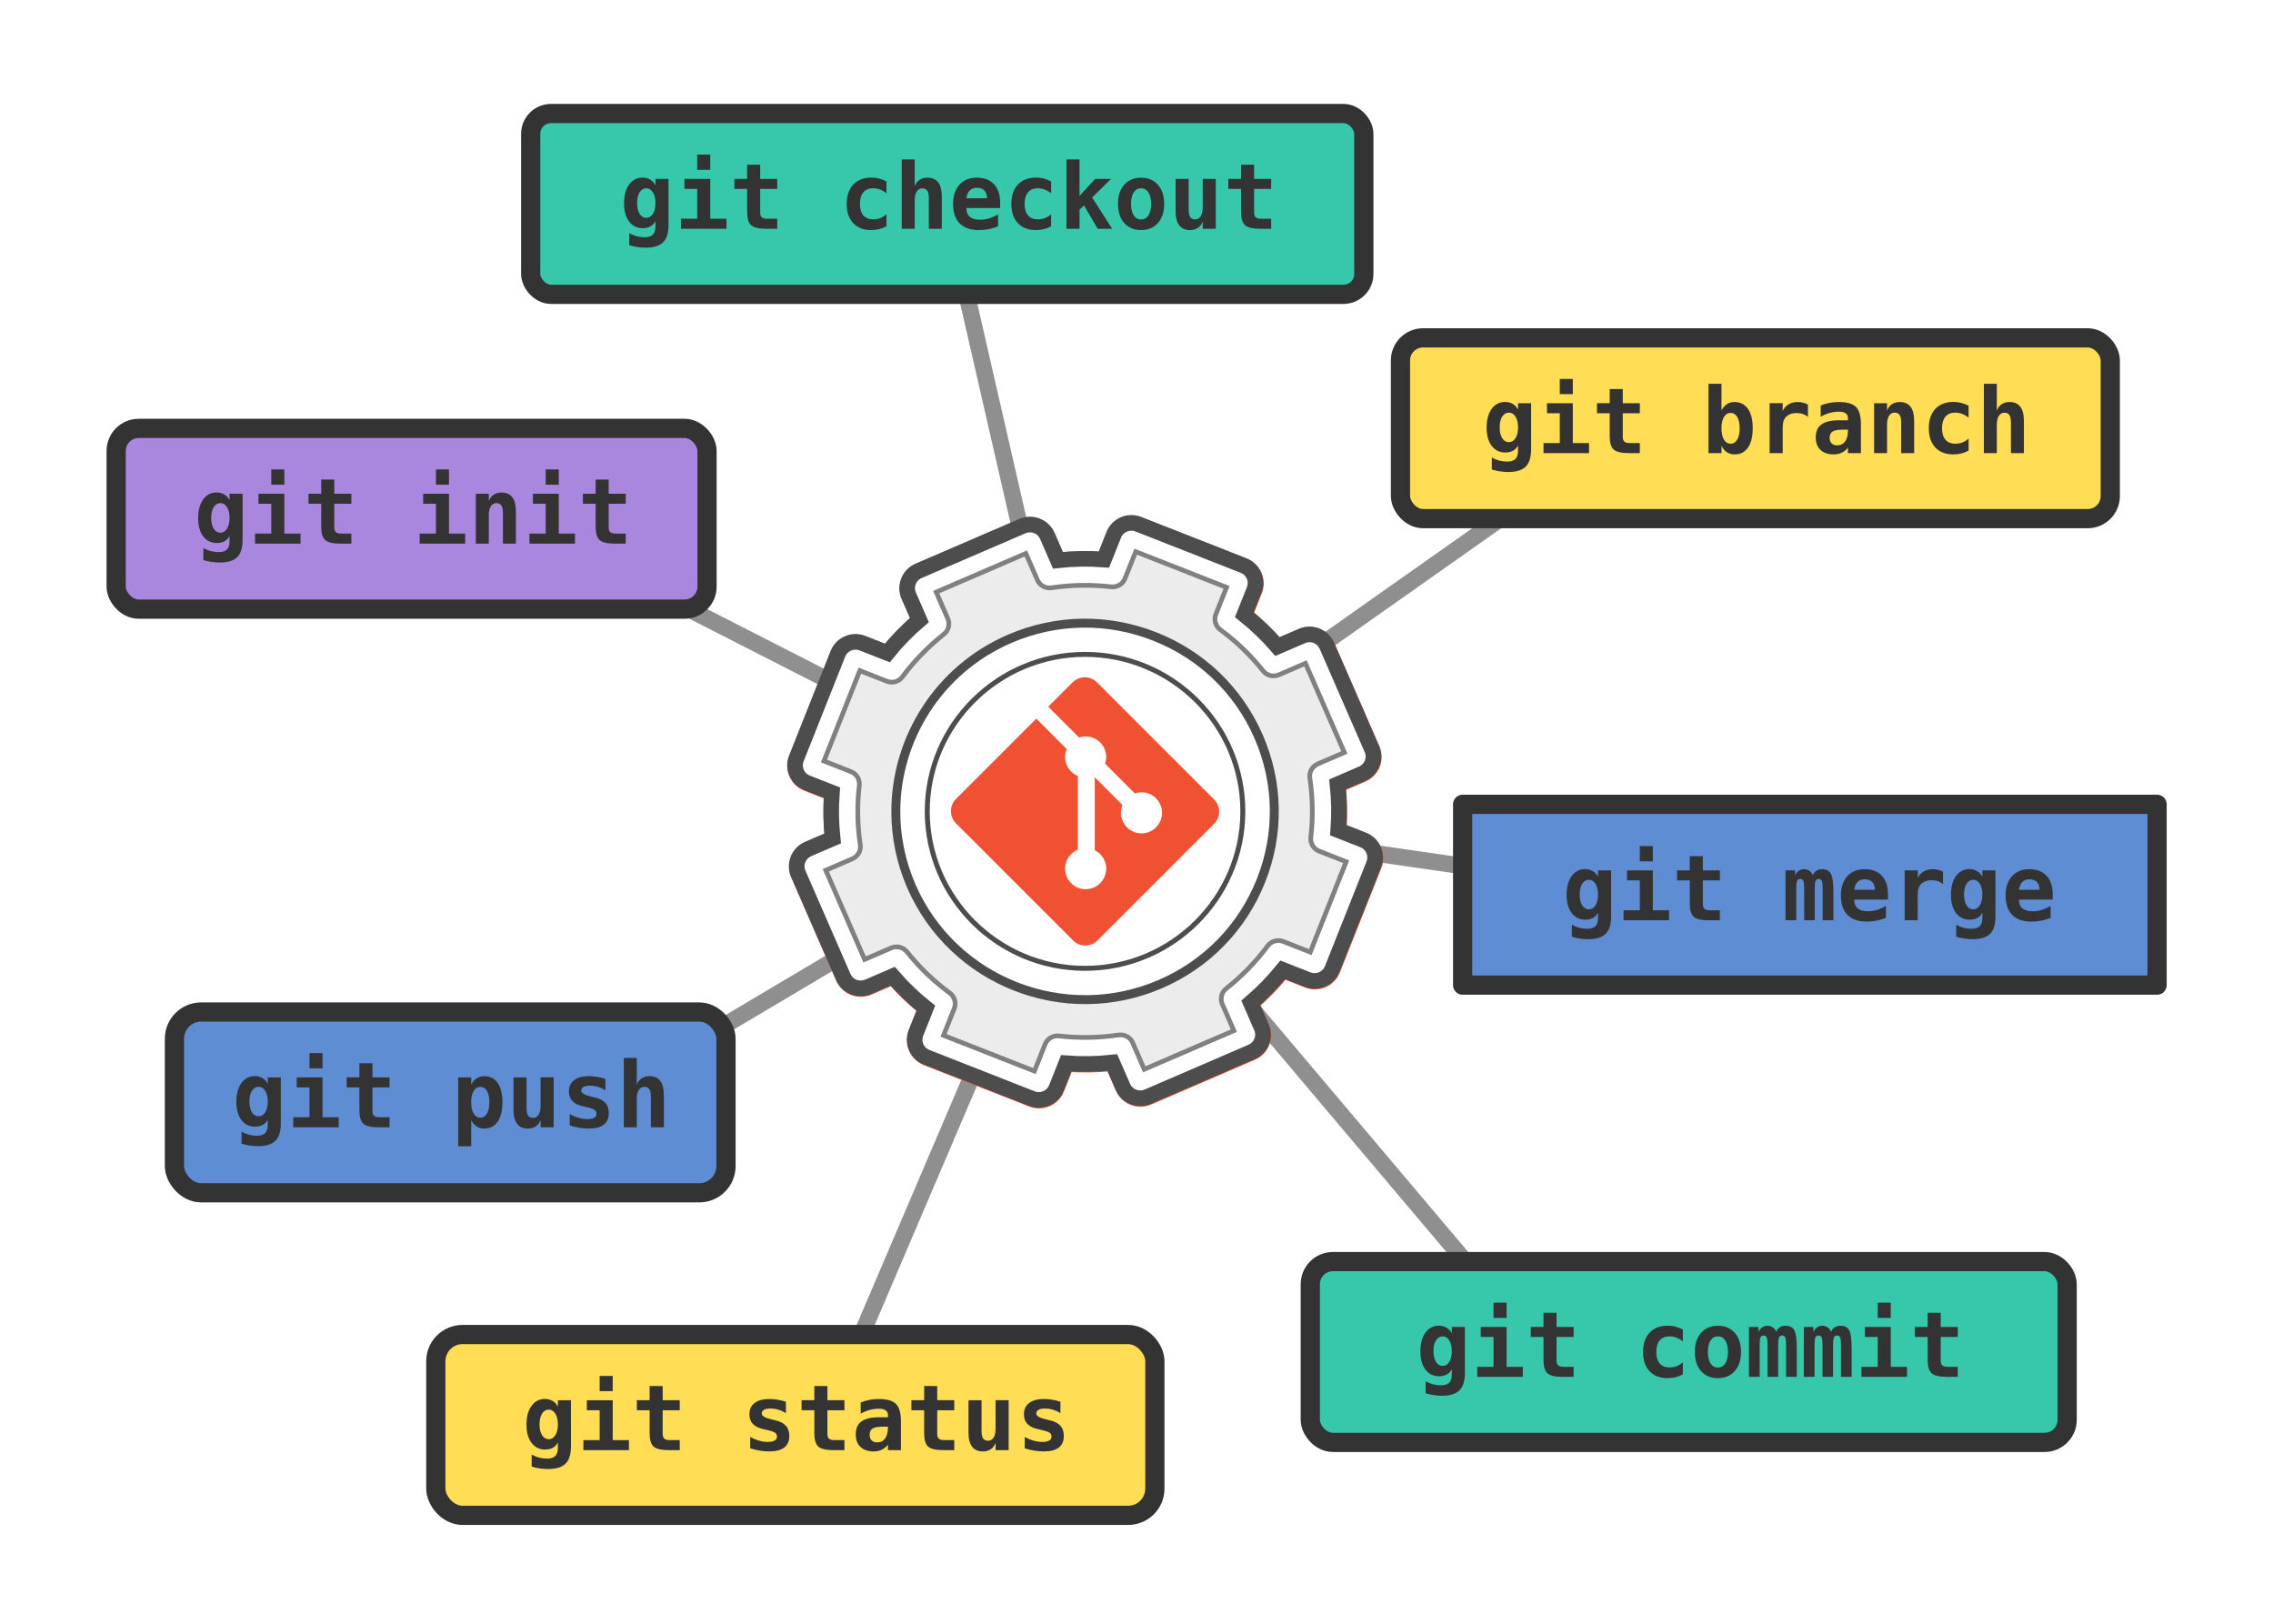 <?xml version="1.0" encoding="UTF-8" standalone="no"?>
<!-- Created with Inkscape (http://www.inkscape.org/) -->

<svg
   xmlns:dc="http://purl.org/dc/elements/1.1/"
   xmlns:cc="http://creativecommons.org/ns#"
   xmlns:rdf="http://www.w3.org/1999/02/22-rdf-syntax-ns#"
   xmlns:svg="http://www.w3.org/2000/svg"
   xmlns="http://www.w3.org/2000/svg"
   xmlns:xlink="http://www.w3.org/1999/xlink"
   xmlns:sodipodi="http://sodipodi.sourceforge.net/DTD/sodipodi-0.dtd"
   xmlns:inkscape="http://www.inkscape.org/namespaces/inkscape"
   width="197.558mm"
   height="141.109mm"
   viewBox="0 0 197.558 141.109"
   version="1.1"
   id="svg978"
   inkscape:version="0.92.5 (0.92.5+69)"
   sodipodi:docname="featured_img.svg">
  <defs
     id="defs972">
    <marker
       inkscape:stockid="TriangleOutS"
       orient="auto"
       refY="0"
       refX="0"
       id="marker4839"
       style="overflow:visible"
       inkscape:isstock="true">
      <path
         inkscape:connector-curvature="0"
         id="path4837"
         d="M 5.77,0 -2.88,5 V -5 Z"
         style="fill:#3771c8;fill-opacity:1;fill-rule:evenodd;stroke:#3771c8;stroke-width:1pt;stroke-opacity:1"
         transform="scale(0.2)" />
    </marker>
    <marker
       inkscape:stockid="TriangleOutS"
       orient="auto"
       refY="0"
       refX="0"
       id="TriangleOutS"
       style="overflow:visible"
       inkscape:isstock="true">
      <path
         inkscape:connector-curvature="0"
         id="path4377"
         d="M 5.77,0 -2.88,5 V -5 Z"
         style="fill:#ffcc00;fill-opacity:1;fill-rule:evenodd;stroke:#ffcc00;stroke-width:1pt;stroke-opacity:1"
         transform="scale(0.2)" />
    </marker>
    <linearGradient
       xlink:href="#e"
       gradientUnits="userSpaceOnUse"
       gradientTransform="matrix(0.072,0,0,0.073,-193.947,63.968)"
       y2="137.27"
       y1="192.35"
       x2="112.03"
       x1="150.96"
       id="a" />
    <linearGradient
       id="e">
      <stop
         id="stop3"
         offset="0"
         stop-color="#ffd43b" />
      <stop
         id="stop5"
         offset="1"
         stop-color="#ffe873" />
    </linearGradient>
    <linearGradient
       xlink:href="#d"
       gradientUnits="userSpaceOnUse"
       gradientTransform="matrix(0.072,0,0,0.073,-193.947,63.968)"
       y2="114.4"
       y1="20.604"
       x2="135.67"
       x1="26.649"
       id="b" />
    <linearGradient
       id="d">
      <stop
         id="stop8"
         offset="0"
         stop-color="#5a9fd4" />
      <stop
         id="stop10"
         offset="1"
         stop-color="#306998" />
    </linearGradient>
    <filter
       inkscape:collect="always"
       style="color-interpolation-filters:sRGB"
       id="filter1828"
       x="-0.73"
       width="2.46"
       y="-0.734"
       height="2.468">
      <feGaussianBlur
         inkscape:collect="always"
         stdDeviation="15.866"
         id="feGaussianBlur1830" />
    </filter>
  </defs>
  <sodipodi:namedview
     id="base"
     pagecolor="#ffffff"
     bordercolor="#666666"
     borderopacity="1.0"
     inkscape:pageopacity="0.0"
     inkscape:pageshadow="2"
     inkscape:zoom="0.9899495"
     inkscape:cx="73.296486"
     inkscape:cy="242.95533"
     inkscape:document-units="mm"
     inkscape:current-layer="layer1"
     showgrid="false"
     fit-margin-top="0"
     fit-margin-left="0"
     fit-margin-right="0"
     fit-margin-bottom="0"
     inkscape:window-width="2560"
     inkscape:window-height="1003"
     inkscape:window-x="0"
     inkscape:window-y="0"
     inkscape:window-maximized="1"
     inkscape:snap-bbox="true"
     inkscape:bbox-paths="true"
     inkscape:bbox-nodes="true"
     inkscape:snap-bbox-edge-midpoints="true"
     inkscape:snap-bbox-midpoints="true"
     inkscape:object-paths="true"
     inkscape:snap-intersection-paths="true"
     inkscape:object-nodes="true"
     inkscape:snap-smooth-nodes="true"
     inkscape:snap-global="false" />
  <g
     inkscape:label="Layer 1"
     inkscape:groupmode="layer"
     id="layer1"
     transform="translate(39.753,-62.404)">
    <rect
       id="rect37"
       height="141.109"
       width="197.558"
       y="62.404"
       x="-39.753"
       style="fill:none;fill-opacity:1;stroke-width:1"
       inkscape:export-xdpi="64.279999"
       inkscape:export-ydpi="64.279999" />
    <g
       id="g2013"
       transform="translate(-4.625,-0.04)"
       inkscape:export-xdpi="64.279999"
       inkscape:export-ydpi="64.279999">
      <g
         id="g1921">
        <path
           style="fill:none;stroke:#8f8f8f;stroke-width:1.45;stroke-linecap:butt;stroke-linejoin:miter;stroke-miterlimit:4;stroke-dasharray:none;stroke-opacity:1"
           d="M 13.063,109.414 59.18,132.96 47.191,80.624 59.18,132.96 102.013,102.767 59.18,132.96 102.546,139.231 59.18,132.96 94.711,175.011 59.18,132.96 37.995,182.547 59.18,132.96 24.532,153.516 59.18,132.96"
           id="path1288"
           inkscape:connector-curvature="0"
           sodipodi:nodetypes="cccccccccccccc" />
        <g
           id="g1191"
           transform="matrix(0.668,0,0,0.668,178.76,13.848)">
          <rect
             ry="2.646"
             rx="2.646"
             y="87.518"
             x="-251.141"
             height="23.52"
             width="108.401"
             id="rect987"
             style="opacity:1;vector-effect:none;fill:#37c8ab;fill-opacity:1;stroke:#333333;stroke-width:2.5;stroke-linecap:round;stroke-linejoin:round;stroke-miterlimit:4;stroke-dasharray:none;stroke-dashoffset:0;stroke-opacity:1" />
          <g
             id="text991"
             style="font-style:normal;font-variant:normal;font-weight:bold;font-stretch:normal;font-size:11.87px;line-height:1.25;font-family:'DejaVu Sans Mono';-inkscape-font-specification:'DejaVu Sans Mono Bold';text-align:center;letter-spacing:0px;word-spacing:0px;text-anchor:middle;fill:#333333;fill-opacity:1;stroke:none;stroke-width:0.297"
             aria-label="git checkout">
            <path
               inkscape:connector-curvature="0"
               id="path1155"
               style="font-style:normal;font-variant:normal;font-weight:bold;font-stretch:normal;font-family:'DejaVu Sans Mono';-inkscape-font-specification:'DejaVu Sans Mono Bold';fill:#333333;fill-opacity:1;stroke-width:0.297"
               d="m -234.908,99.162 q 0,-0.869 -0.33,-1.391 -0.33,-0.527 -0.869,-0.527 -0.533,0 -0.864,0.522 -0.325,0.522 -0.325,1.397 0,0.881 0.325,1.403 0.33,0.522 0.864,0.522 0.539,0 0.869,-0.522 0.33,-0.527 0.33,-1.403 z m 1.698,2.863 q 0,1.559 -0.707,2.249 -0.701,0.696 -2.284,0.696 -0.533,0 -1.055,-0.081 -0.522,-0.075 -1.061,-0.238 v -1.559 q 0.481,0.267 0.98,0.394 0.498,0.128 1.026,0.128 0.719,0 1.061,-0.342 0.342,-0.336 0.342,-1.055 v -0.701 q -0.249,0.464 -0.661,0.69 -0.412,0.226 -1.003,0.226 -1.113,0 -1.768,-0.869 -0.655,-0.869 -0.655,-2.359 0,-1.542 0.655,-2.446 0.655,-0.904 1.756,-0.904 0.556,0 0.991,0.261 0.435,0.261 0.684,0.736 v -0.829 h 1.698 z" />
            <path
               inkscape:connector-curvature="0"
               id="path1157"
               style="font-style:normal;font-variant:normal;font-weight:bold;font-stretch:normal;font-family:'DejaVu Sans Mono';-inkscape-font-specification:'DejaVu Sans Mono Bold';fill:#333333;fill-opacity:1;stroke-width:0.297"
               d="m -231.14,96.02 h 3.362 v 5.187 h 2.11 v 1.304 h -5.924 v -1.304 h 2.116 v -3.883 h -1.663 z m 1.663,-3.159 h 1.698 v 1.982 h -1.698 z" />
            <path
               inkscape:connector-curvature="0"
               id="path1159"
               style="font-style:normal;font-variant:normal;font-weight:bold;font-stretch:normal;font-family:'DejaVu Sans Mono';-inkscape-font-specification:'DejaVu Sans Mono Bold';fill:#333333;fill-opacity:1;stroke-width:0.297"
               d="m -221.281,94.177 v 1.843 h 2.22 v 1.304 h -2.22 v 3.072 q 0,0.435 0.209,0.626 0.214,0.185 0.707,0.185 h 1.304 v 1.304 h -1.426 q -1.461,0 -1.976,-0.464 -0.516,-0.469 -0.516,-1.733 v -2.991 h -1.658 v -1.304 h 1.658 v -1.843 z" />
            <path
               inkscape:connector-curvature="0"
               id="path1161"
               style="font-style:normal;font-variant:normal;font-weight:bold;font-stretch:normal;font-family:'DejaVu Sans Mono';-inkscape-font-specification:'DejaVu Sans Mono Bold';fill:#333333;fill-opacity:1;stroke-width:0.297"
               d="m -204.85,102.181 q -0.429,0.249 -0.922,0.371 -0.493,0.128 -1.061,0.128 -1.501,0 -2.347,-0.904 -0.846,-0.904 -0.846,-2.504 0,-1.606 0.852,-2.51 0.852,-0.91 2.353,-0.91 0.522,0 1.003,0.122 0.487,0.122 0.968,0.377 v 1.553 q -0.371,-0.319 -0.817,-0.487 -0.441,-0.174 -0.916,-0.174 -0.829,0 -1.275,0.527 -0.446,0.527 -0.446,1.501 0,0.974 0.446,1.495 0.446,0.522 1.275,0.522 0.493,0 0.922,-0.162 0.429,-0.168 0.811,-0.504 z" />
            <path
               inkscape:connector-curvature="0"
               id="path1163"
               style="font-style:normal;font-variant:normal;font-weight:bold;font-stretch:normal;font-family:'DejaVu Sans Mono';-inkscape-font-specification:'DejaVu Sans Mono Bold';fill:#333333;fill-opacity:1;stroke-width:0.297"
               d="m -197.651,98.298 v 4.214 h -1.687 v -3.953 q 0,-0.701 -0.203,-1.003 -0.197,-0.301 -0.649,-0.301 -0.464,0 -0.725,0.412 -0.261,0.406 -0.261,1.13 v 3.715 h -1.687 v -9.019 h 1.687 v 3.501 q 0.18,-0.539 0.614,-0.835 0.435,-0.296 1.049,-0.296 0.922,0 1.391,0.614 0.469,0.609 0.469,1.82 z" />
            <path
               inkscape:connector-curvature="0"
               id="path1165"
               style="font-style:normal;font-variant:normal;font-weight:bold;font-stretch:normal;font-family:'DejaVu Sans Mono';-inkscape-font-specification:'DejaVu Sans Mono Bold';fill:#333333;fill-opacity:1;stroke-width:0.297"
               d="m -190.33,102.193 q -0.591,0.243 -1.206,0.365 -0.614,0.122 -1.298,0.122 -1.629,0 -2.492,-0.869 -0.858,-0.875 -0.858,-2.515 0,-1.588 0.829,-2.51 0.829,-0.922 2.26,-0.922 1.443,0 2.237,0.858 0.8,0.852 0.8,2.405 v 0.69 h -4.399 q 0.006,0.765 0.452,1.142 0.446,0.377 1.333,0.377 0.585,0 1.153,-0.168 0.568,-0.168 1.188,-0.533 z m -1.437,-3.652 q -0.012,-0.672 -0.348,-1.014 -0.33,-0.348 -0.98,-0.348 -0.585,0 -0.933,0.359 -0.348,0.354 -0.412,1.009 z" />
            <path
               inkscape:connector-curvature="0"
               id="path1167"
               style="font-style:normal;font-variant:normal;font-weight:bold;font-stretch:normal;font-family:'DejaVu Sans Mono';-inkscape-font-specification:'DejaVu Sans Mono Bold';fill:#333333;fill-opacity:1;stroke-width:0.297"
               d="m -183.427,102.181 q -0.429,0.249 -0.922,0.371 -0.493,0.128 -1.061,0.128 -1.501,0 -2.347,-0.904 -0.846,-0.904 -0.846,-2.504 0,-1.606 0.852,-2.51 0.852,-0.91 2.353,-0.91 0.522,0 1.003,0.122 0.487,0.122 0.968,0.377 v 1.553 q -0.371,-0.319 -0.817,-0.487 -0.44,-0.174 -0.916,-0.174 -0.829,0 -1.275,0.527 -0.446,0.527 -0.446,1.501 0,0.974 0.446,1.495 0.446,0.522 1.275,0.522 0.493,0 0.922,-0.162 0.429,-0.168 0.811,-0.504 z" />
            <path
               inkscape:connector-curvature="0"
               id="path1169"
               style="font-style:normal;font-variant:normal;font-weight:bold;font-stretch:normal;font-family:'DejaVu Sans Mono';-inkscape-font-specification:'DejaVu Sans Mono Bold';fill:#333333;fill-opacity:1;stroke-width:0.297"
               d="m -181.428,93.493 h 1.698 v 4.735 l 2.04,-2.208 h 2.058 l -2.458,2.423 2.597,4.069 h -1.878 l -1.779,-3.037 -0.58,0.556 v 2.481 h -1.698 z" />
            <path
               inkscape:connector-curvature="0"
               id="path1171"
               style="font-style:normal;font-variant:normal;font-weight:bold;font-stretch:normal;font-family:'DejaVu Sans Mono';-inkscape-font-specification:'DejaVu Sans Mono Bold';fill:#333333;fill-opacity:1;stroke-width:0.297"
               d="m -171.725,97.243 q -0.609,0 -0.956,0.539 -0.348,0.533 -0.348,1.49 0,0.956 0.348,1.495 0.348,0.533 0.956,0.533 0.614,0 0.962,-0.533 0.348,-0.539 0.348,-1.495 0,-0.956 -0.348,-1.49 -0.348,-0.539 -0.962,-0.539 z m -3.002,2.029 q 0,-1.571 0.811,-2.486 0.817,-0.922 2.191,-0.922 1.379,0 2.191,0.922 0.817,0.916 0.817,2.486 0,1.571 -0.817,2.492 -0.811,0.916 -2.191,0.916 -1.374,0 -2.191,-0.916 -0.811,-0.922 -0.811,-2.492 z" />
            <path
               inkscape:connector-curvature="0"
               id="path1173"
               style="font-style:normal;font-variant:normal;font-weight:bold;font-stretch:normal;font-family:'DejaVu Sans Mono';-inkscape-font-specification:'DejaVu Sans Mono Bold';fill:#333333;fill-opacity:1;stroke-width:0.297"
               d="m -167.227,100.246 v -4.225 h 1.698 V 99.985 q 0,0.701 0.197,1.003 0.197,0.301 0.655,0.301 0.458,0 0.713,-0.406 0.261,-0.406 0.261,-1.136 v -3.727 h 1.698 v 6.492 h -1.698 v -0.962 q -0.18,0.539 -0.614,0.835 -0.429,0.296 -1.037,0.296 -0.927,0 -1.403,-0.614 -0.469,-0.614 -0.469,-1.82 z" />
            <path
               inkscape:connector-curvature="0"
               id="path1175"
               style="font-style:normal;font-variant:normal;font-weight:bold;font-stretch:normal;font-family:'DejaVu Sans Mono';-inkscape-font-specification:'DejaVu Sans Mono Bold';fill:#333333;fill-opacity:1;stroke-width:0.297"
               d="m -157.015,94.177 v 1.843 h 2.22 v 1.304 h -2.22 v 3.072 q 0,0.435 0.209,0.626 0.214,0.185 0.707,0.185 h 1.304 v 1.304 h -1.426 q -1.461,0 -1.976,-0.464 -0.516,-0.469 -0.516,-1.733 v -2.991 h -1.658 v -1.304 h 1.658 v -1.843 z" />
          </g>
        </g>
        <g
           id="g1435"
           transform="matrix(0.918,0,0,0.918,5.236,10.951)">
          <rect
             style="opacity:1;vector-effect:none;fill:#ffdd55;fill-opacity:1;stroke:#333333;stroke-width:1.819;stroke-linecap:round;stroke-linejoin:round;stroke-miterlimit:4;stroke-dasharray:none;stroke-dashoffset:0;stroke-opacity:1"
             id="rect993"
             width="68.08"
             height="17.117"
             x="-2.707"
             y="182.432"
             rx="2.529"
             ry="2.529" />
          <g
             transform="matrix(0.728,0,0,0.728,174.662,91.118)"
             id="text997"
             style="font-style:normal;font-variant:normal;font-weight:bold;font-stretch:normal;font-size:11.87px;line-height:1.25;font-family:'DejaVu Sans Mono';-inkscape-font-specification:'DejaVu Sans Mono Bold';text-align:center;letter-spacing:0px;word-spacing:0px;text-anchor:middle;fill:#333333;fill-opacity:1;stroke:none;stroke-width:0.297"
             aria-label="git status">
            <path
               inkscape:connector-curvature="0"
               id="path1136"
               style="font-style:normal;font-variant:normal;font-weight:bold;font-stretch:normal;font-family:'DejaVu Sans Mono';-inkscape-font-specification:'DejaVu Sans Mono Bold';fill:#333333;fill-opacity:1;stroke-width:0.297"
               d="m -227.761,137.114 q 0,-0.869 -0.33,-1.391 -0.33,-0.527 -0.869,-0.527 -0.533,0 -0.864,0.522 -0.325,0.522 -0.325,1.397 0,0.881 0.325,1.403 0.33,0.522 0.864,0.522 0.539,0 0.869,-0.522 0.33,-0.527 0.33,-1.403 z m 1.698,2.863 q 0,1.559 -0.707,2.249 -0.701,0.696 -2.284,0.696 -0.533,0 -1.055,-0.081 -0.522,-0.075 -1.061,-0.238 v -1.559 q 0.481,0.267 0.98,0.394 0.498,0.128 1.026,0.128 0.719,0 1.061,-0.342 0.342,-0.336 0.342,-1.055 v -0.701 q -0.249,0.464 -0.661,0.69 -0.412,0.226 -1.003,0.226 -1.113,0 -1.768,-0.869 -0.655,-0.869 -0.655,-2.359 0,-1.542 0.655,-2.446 0.655,-0.904 1.756,-0.904 0.556,0 0.991,0.261 0.435,0.261 0.684,0.736 v -0.829 h 1.698 z" />
            <path
               inkscape:connector-curvature="0"
               id="path1138"
               style="font-style:normal;font-variant:normal;font-weight:bold;font-stretch:normal;font-family:'DejaVu Sans Mono';-inkscape-font-specification:'DejaVu Sans Mono Bold';fill:#333333;fill-opacity:1;stroke-width:0.297"
               d="m -223.994,133.973 h 3.362 v 5.187 h 2.11 v 1.304 h -5.924 v -1.304 h 2.116 v -3.883 h -1.663 z m 1.663,-3.159 h 1.698 v 1.982 h -1.698 z" />
            <path
               inkscape:connector-curvature="0"
               id="path1140"
               style="font-style:normal;font-variant:normal;font-weight:bold;font-stretch:normal;font-family:'DejaVu Sans Mono';-inkscape-font-specification:'DejaVu Sans Mono Bold';fill:#333333;fill-opacity:1;stroke-width:0.297"
               d="m -214.135,132.129 v 1.843 h 2.22 v 1.304 h -2.22 v 3.072 q 0,0.435 0.209,0.626 0.214,0.185 0.707,0.185 h 1.304 v 1.304 h -1.426 q -1.461,0 -1.976,-0.464 -0.516,-0.469 -0.516,-1.733 v -2.991 h -1.658 v -1.304 h 1.658 v -1.843 z" />
            <path
               inkscape:connector-curvature="0"
               id="path1142"
               style="font-style:normal;font-variant:normal;font-weight:bold;font-stretch:normal;font-family:'DejaVu Sans Mono';-inkscape-font-specification:'DejaVu Sans Mono Bold';fill:#333333;fill-opacity:1;stroke-width:0.297"
               d="m -198.109,134.175 v 1.484 q -0.469,-0.301 -0.98,-0.452 -0.504,-0.156 -1.014,-0.156 -0.568,0 -0.858,0.168 -0.29,0.162 -0.29,0.487 0,0.464 1.24,0.753 l 0.064,0.017 0.487,0.116 q 0.927,0.22 1.356,0.713 0.435,0.487 0.435,1.321 0,1.003 -0.661,1.507 -0.655,0.498 -1.976,0.498 -0.585,0 -1.2,-0.104 -0.614,-0.099 -1.246,-0.301 v -1.484 q 0.562,0.319 1.142,0.487 0.585,0.168 1.13,0.168 0.597,0 0.904,-0.174 0.307,-0.174 0.307,-0.504 0,-0.325 -0.22,-0.498 -0.214,-0.174 -1.032,-0.371 l -0.469,-0.104 q -0.974,-0.22 -1.42,-0.69 -0.446,-0.469 -0.446,-1.258 0,-0.939 0.678,-1.461 0.678,-0.522 1.907,-0.522 0.551,0 1.095,0.093 0.551,0.087 1.066,0.267 z" />
            <path
               inkscape:connector-curvature="0"
               id="path1144"
               style="font-style:normal;font-variant:normal;font-weight:bold;font-stretch:normal;font-family:'DejaVu Sans Mono';-inkscape-font-specification:'DejaVu Sans Mono Bold';fill:#333333;fill-opacity:1;stroke-width:0.297"
               d="m -192.713,132.129 v 1.843 h 2.22 v 1.304 h -2.22 v 3.072 q 0,0.435 0.209,0.626 0.214,0.185 0.707,0.185 h 1.304 v 1.304 h -1.426 q -1.461,0 -1.976,-0.464 -0.516,-0.469 -0.516,-1.733 v -2.991 h -1.658 v -1.304 h 1.658 v -1.843 z" />
            <path
               inkscape:connector-curvature="0"
               id="path1146"
               style="font-style:normal;font-variant:normal;font-weight:bold;font-stretch:normal;font-family:'DejaVu Sans Mono';-inkscape-font-specification:'DejaVu Sans Mono Bold';fill:#333333;fill-opacity:1;stroke-width:0.297"
               d="m -185.514,137.415 q -0.951,0 -1.327,0.243 -0.377,0.243 -0.377,0.835 0,0.441 0.261,0.701 0.261,0.261 0.707,0.261 0.672,0 1.043,-0.504 0.371,-0.51 0.371,-1.42 v -0.116 z m 2.365,-0.655 v 3.704 h -1.687 v -0.725 q -0.307,0.429 -0.788,0.661 -0.481,0.232 -1.061,0.232 -1.107,0 -1.727,-0.585 -0.614,-0.585 -0.614,-1.634 0,-1.136 0.736,-1.675 0.736,-0.545 2.278,-0.545 h 1.177 v -0.284 q 0,-0.412 -0.301,-0.62 -0.296,-0.214 -0.875,-0.214 -0.609,0 -1.182,0.156 -0.568,0.151 -1.188,0.487 v -1.449 q 0.562,-0.232 1.142,-0.342 0.58,-0.11 1.229,-0.11 1.582,0 2.22,0.643 0.643,0.643 0.643,2.301 z" />
            <path
               inkscape:connector-curvature="0"
               id="path1148"
               style="font-style:normal;font-variant:normal;font-weight:bold;font-stretch:normal;font-family:'DejaVu Sans Mono';-inkscape-font-specification:'DejaVu Sans Mono Bold';fill:#333333;fill-opacity:1;stroke-width:0.297"
               d="m -178.431,132.129 v 1.843 h 2.22 v 1.304 h -2.22 v 3.072 q 0,0.435 0.209,0.626 0.214,0.185 0.707,0.185 h 1.304 v 1.304 h -1.426 q -1.461,0 -1.976,-0.464 -0.516,-0.469 -0.516,-1.733 v -2.991 h -1.658 v -1.304 h 1.658 v -1.843 z" />
            <path
               inkscape:connector-curvature="0"
               id="path1150"
               style="font-style:normal;font-variant:normal;font-weight:bold;font-stretch:normal;font-family:'DejaVu Sans Mono';-inkscape-font-specification:'DejaVu Sans Mono Bold';fill:#333333;fill-opacity:1;stroke-width:0.297"
               d="m -174.362,138.198 v -4.225 h 1.698 v 3.964 q 0,0.701 0.197,1.003 0.197,0.301 0.655,0.301 0.458,0 0.713,-0.406 0.261,-0.406 0.261,-1.136 v -3.727 h 1.698 v 6.492 h -1.698 V 139.502 q -0.18,0.539 -0.614,0.835 -0.429,0.296 -1.037,0.296 -0.927,0 -1.403,-0.614 -0.469,-0.614 -0.469,-1.82 z" />
            <path
               inkscape:connector-curvature="0"
               id="path1152"
               style="font-style:normal;font-variant:normal;font-weight:bold;font-stretch:normal;font-family:'DejaVu Sans Mono';-inkscape-font-specification:'DejaVu Sans Mono Bold';fill:#333333;fill-opacity:1;stroke-width:0.297"
               d="m -162.405,134.175 v 1.484 q -0.469,-0.301 -0.98,-0.452 -0.504,-0.156 -1.014,-0.156 -0.568,0 -0.858,0.168 -0.29,0.162 -0.29,0.487 0,0.464 1.24,0.753 l 0.064,0.017 0.487,0.116 q 0.927,0.22 1.356,0.713 0.435,0.487 0.435,1.321 0,1.003 -0.661,1.507 -0.655,0.498 -1.976,0.498 -0.585,0 -1.2,-0.104 -0.614,-0.099 -1.246,-0.301 v -1.484 q 0.562,0.319 1.142,0.487 0.585,0.168 1.13,0.168 0.597,0 0.904,-0.174 0.307,-0.174 0.307,-0.504 0,-0.325 -0.22,-0.498 -0.214,-0.174 -1.032,-0.371 l -0.469,-0.104 q -0.974,-0.22 -1.42,-0.69 -0.446,-0.469 -0.446,-1.258 0,-0.939 0.678,-1.461 0.678,-0.522 1.907,-0.522 0.551,0 1.095,0.093 0.551,0.087 1.066,0.267 z" />
          </g>
        </g>
        <g
           id="g1217"
           transform="matrix(0.668,0,0,0.668,248.998,-16.646)">
          <rect
             ry="2.94"
             rx="2.94"
             y="162.353"
             x="-243.118"
             height="23.52"
             width="92.354"
             id="rect999"
             style="opacity:1;vector-effect:none;fill:#ffdd55;fill-opacity:1;stroke:#333333;stroke-width:2.5;stroke-linecap:round;stroke-linejoin:round;stroke-miterlimit:4;stroke-dasharray:none;stroke-dashoffset:0;stroke-opacity:1" />
          <g
             id="text1003"
             style="font-style:normal;font-variant:normal;font-weight:bold;font-stretch:normal;font-size:11.87px;line-height:1.25;font-family:'DejaVu Sans Mono';-inkscape-font-specification:'DejaVu Sans Mono Bold';text-align:center;letter-spacing:0px;word-spacing:0px;text-anchor:middle;fill:#333333;fill-opacity:1;stroke:none;stroke-width:0.297"
             aria-label="git branch">
            <path
               inkscape:connector-curvature="0"
               id="path1117"
               style="font-style:normal;font-variant:normal;font-weight:bold;font-stretch:normal;font-family:'DejaVu Sans Mono';-inkscape-font-specification:'DejaVu Sans Mono Bold';fill:#333333;fill-opacity:1;stroke-width:0.297"
               d="m -227.822,173.997 q 0,-0.869 -0.33,-1.391 -0.33,-0.527 -0.869,-0.527 -0.533,0 -0.864,0.522 -0.325,0.522 -0.325,1.397 0,0.881 0.325,1.403 0.33,0.522 0.864,0.522 0.539,0 0.869,-0.522 0.33,-0.527 0.33,-1.403 z m 1.698,2.863 q 0,1.559 -0.707,2.249 -0.701,0.696 -2.284,0.696 -0.533,0 -1.055,-0.081 -0.522,-0.075 -1.061,-0.238 v -1.559 q 0.481,0.267 0.98,0.394 0.498,0.128 1.026,0.128 0.719,0 1.061,-0.342 0.342,-0.336 0.342,-1.055 v -0.701 q -0.249,0.464 -0.661,0.69 -0.412,0.226 -1.003,0.226 -1.113,0 -1.768,-0.869 -0.655,-0.869 -0.655,-2.359 0,-1.542 0.655,-2.446 0.655,-0.904 1.756,-0.904 0.556,0 0.991,0.261 0.435,0.261 0.684,0.736 v -0.829 h 1.698 z" />
            <path
               inkscape:connector-curvature="0"
               id="path1119"
               style="font-style:normal;font-variant:normal;font-weight:bold;font-stretch:normal;font-family:'DejaVu Sans Mono';-inkscape-font-specification:'DejaVu Sans Mono Bold';fill:#333333;fill-opacity:1;stroke-width:0.297"
               d="m -224.055,170.856 h 3.362 v 5.187 h 2.11 v 1.304 h -5.924 v -1.304 h 2.116 v -3.883 h -1.663 z m 1.663,-3.159 h 1.698 v 1.982 h -1.698 z" />
            <path
               inkscape:connector-curvature="0"
               id="path1121"
               style="font-style:normal;font-variant:normal;font-weight:bold;font-stretch:normal;font-family:'DejaVu Sans Mono';-inkscape-font-specification:'DejaVu Sans Mono Bold';fill:#333333;fill-opacity:1;stroke-width:0.297"
               d="m -214.196,169.013 v 1.843 h 2.22 v 1.304 h -2.22 v 3.072 q 0,0.435 0.209,0.626 0.214,0.185 0.707,0.185 h 1.304 v 1.304 h -1.426 q -1.461,0 -1.976,-0.464 -0.516,-0.469 -0.516,-1.733 v -2.991 h -1.658 v -1.304 h 1.658 v -1.843 z" />
            <path
               inkscape:connector-curvature="0"
               id="path1123"
               style="font-style:normal;font-variant:normal;font-weight:bold;font-stretch:normal;font-family:'DejaVu Sans Mono';-inkscape-font-specification:'DejaVu Sans Mono Bold';fill:#333333;fill-opacity:1;stroke-width:0.297"
               d="m -198.987,174.119 q 0,-0.939 -0.313,-1.472 -0.313,-0.533 -0.864,-0.533 -0.551,0 -0.869,0.533 -0.319,0.533 -0.319,1.472 0,0.939 0.319,1.472 0.319,0.533 0.869,0.533 0.551,0 0.864,-0.533 0.313,-0.533 0.313,-1.472 z m -2.365,-2.342 q 0.313,-0.539 0.725,-0.806 0.417,-0.272 0.939,-0.272 1.153,0 1.774,0.881 0.626,0.881 0.626,2.527 0,1.623 -0.614,2.515 -0.614,0.893 -1.727,0.893 -0.585,0 -1.02,-0.284 -0.435,-0.284 -0.701,-0.846 v 0.962 h -1.692 v -9.019 h 1.692 z" />
            <path
               inkscape:connector-curvature="0"
               id="path1125"
               style="font-style:normal;font-variant:normal;font-weight:bold;font-stretch:normal;font-family:'DejaVu Sans Mono';-inkscape-font-specification:'DejaVu Sans Mono Bold';fill:#333333;fill-opacity:1;stroke-width:0.297"
               d="m -190.102,172.647 q -0.278,-0.255 -0.655,-0.383 -0.371,-0.128 -0.817,-0.128 -0.539,0 -0.945,0.191 -0.4,0.185 -0.62,0.545 -0.139,0.22 -0.197,0.533 -0.052,0.313 -0.052,0.951 v 2.991 h -1.698 v -6.492 h 1.698 v 1.009 q 0.249,-0.556 0.765,-0.858 0.516,-0.307 1.206,-0.307 0.348,0 0.678,0.087 0.336,0.081 0.638,0.243 z" />
            <path
               inkscape:connector-curvature="0"
               id="path1127"
               style="font-style:normal;font-variant:normal;font-weight:bold;font-stretch:normal;font-family:'DejaVu Sans Mono';-inkscape-font-specification:'DejaVu Sans Mono Bold';fill:#333333;fill-opacity:1;stroke-width:0.297"
               d="m -185.575,174.299 q -0.951,0 -1.327,0.243 -0.377,0.243 -0.377,0.835 0,0.441 0.261,0.701 0.261,0.261 0.707,0.261 0.672,0 1.043,-0.504 0.371,-0.51 0.371,-1.42 v -0.116 z m 2.365,-0.655 v 3.704 h -1.687 v -0.725 q -0.307,0.429 -0.788,0.661 -0.481,0.232 -1.061,0.232 -1.107,0 -1.727,-0.585 -0.614,-0.585 -0.614,-1.634 0,-1.136 0.736,-1.675 0.736,-0.545 2.278,-0.545 h 1.177 v -0.284 q 0,-0.412 -0.301,-0.62 -0.296,-0.214 -0.875,-0.214 -0.609,0 -1.182,0.157 -0.568,0.151 -1.188,0.487 v -1.449 q 0.562,-0.232 1.142,-0.342 0.58,-0.11 1.229,-0.11 1.582,0 2.22,0.643 0.643,0.643 0.643,2.301 z" />
            <path
               inkscape:connector-curvature="0"
               id="path1129"
               style="font-style:normal;font-variant:normal;font-weight:bold;font-stretch:normal;font-family:'DejaVu Sans Mono';-inkscape-font-specification:'DejaVu Sans Mono Bold';fill:#333333;fill-opacity:1;stroke-width:0.297"
               d="m -176.284,173.134 v 4.214 h -1.687 v -3.953 q 0,-0.707 -0.203,-1.009 -0.197,-0.307 -0.649,-0.307 -0.458,0 -0.725,0.412 -0.261,0.412 -0.261,1.142 v 3.715 h -1.687 v -6.492 h 1.687 v 0.974 q 0.18,-0.539 0.614,-0.835 0.435,-0.296 1.049,-0.296 0.922,0 1.391,0.614 0.469,0.609 0.469,1.82 z" />
            <path
               inkscape:connector-curvature="0"
               id="path1131"
               style="font-style:normal;font-variant:normal;font-weight:bold;font-stretch:normal;font-family:'DejaVu Sans Mono';-inkscape-font-specification:'DejaVu Sans Mono Bold';fill:#333333;fill-opacity:1;stroke-width:0.297"
               d="m -169.201,177.017 q -0.429,0.249 -0.922,0.371 -0.493,0.128 -1.061,0.128 -1.501,0 -2.347,-0.904 -0.846,-0.904 -0.846,-2.504 0,-1.605 0.852,-2.51 0.852,-0.91 2.353,-0.91 0.522,0 1.003,0.122 0.487,0.122 0.968,0.377 v 1.553 q -0.371,-0.319 -0.817,-0.487 -0.441,-0.174 -0.916,-0.174 -0.829,0 -1.275,0.527 -0.446,0.527 -0.446,1.501 0,0.974 0.446,1.495 0.446,0.522 1.275,0.522 0.493,0 0.922,-0.162 0.429,-0.168 0.811,-0.504 z" />
            <path
               inkscape:connector-curvature="0"
               id="path1133"
               style="font-style:normal;font-variant:normal;font-weight:bold;font-stretch:normal;font-family:'DejaVu Sans Mono';-inkscape-font-specification:'DejaVu Sans Mono Bold';fill:#333333;fill-opacity:1;stroke-width:0.297"
               d="m -162.002,173.134 v 4.214 h -1.687 v -3.953 q 0,-0.701 -0.203,-1.003 -0.197,-0.301 -0.649,-0.301 -0.464,0 -0.725,0.412 -0.261,0.406 -0.261,1.13 v 3.715 h -1.687 v -9.019 h 1.687 v 3.501 q 0.18,-0.539 0.614,-0.835 0.435,-0.296 1.049,-0.296 0.922,0 1.391,0.614 0.469,0.609 0.469,1.82 z" />
          </g>
        </g>
        <g
           id="g1228"
           transform="matrix(0.668,0,0,0.668,132.202,-37.345)">
          <rect
             style="opacity:1;vector-effect:none;fill:#aa87de;fill-opacity:1;stroke:#333333;stroke-width:2.5;stroke-linecap:round;stroke-linejoin:round;stroke-miterlimit:4;stroke-dasharray:none;stroke-dashoffset:0;stroke-opacity:1"
             id="rect1005"
             width="76.881"
             height="23.52"
             x="-235.381"
             y="205.116"
             rx="2.94"
             ry="2.94" />
          <g
             id="text1009"
             style="font-style:normal;font-variant:normal;font-weight:bold;font-stretch:normal;font-size:11.87px;line-height:1.25;font-family:'DejaVu Sans Mono';-inkscape-font-specification:'DejaVu Sans Mono Bold';text-align:center;letter-spacing:0px;word-spacing:0px;text-anchor:middle;fill:#333333;fill-opacity:1;stroke:none;stroke-width:0.297"
             aria-label="git init">
            <path
               inkscape:connector-curvature="0"
               id="path1102"
               style="font-style:normal;font-variant:normal;font-weight:bold;font-stretch:normal;font-family:'DejaVu Sans Mono';-inkscape-font-specification:'DejaVu Sans Mono Bold';fill:#333333;fill-opacity:1;stroke-width:0.297"
               d="m -220.626,216.76 q 0,-0.869 -0.33,-1.391 -0.33,-0.527 -0.869,-0.527 -0.533,0 -0.864,0.522 -0.325,0.522 -0.325,1.397 0,0.881 0.325,1.403 0.33,0.522 0.864,0.522 0.539,0 0.869,-0.522 0.33,-0.527 0.33,-1.403 z m 1.698,2.863 q 0,1.559 -0.707,2.249 -0.701,0.696 -2.284,0.696 -0.533,0 -1.055,-0.081 -0.522,-0.075 -1.061,-0.238 v -1.559 q 0.481,0.267 0.98,0.394 0.498,0.128 1.026,0.128 0.719,0 1.061,-0.342 0.342,-0.336 0.342,-1.055 v -0.701 q -0.249,0.464 -0.661,0.69 -0.412,0.226 -1.003,0.226 -1.113,0 -1.768,-0.869 -0.655,-0.869 -0.655,-2.359 0,-1.542 0.655,-2.446 0.655,-0.904 1.756,-0.904 0.556,0 0.991,0.261 0.435,0.261 0.684,0.736 v -0.829 h 1.698 z" />
            <path
               inkscape:connector-curvature="0"
               id="path1104"
               style="font-style:normal;font-variant:normal;font-weight:bold;font-stretch:normal;font-family:'DejaVu Sans Mono';-inkscape-font-specification:'DejaVu Sans Mono Bold';fill:#333333;fill-opacity:1;stroke-width:0.297"
               d="m -216.859,213.619 h 3.362 v 5.187 h 2.11 v 1.304 h -5.924 v -1.304 h 2.116 v -3.883 h -1.663 z m 1.663,-3.159 h 1.698 v 1.982 h -1.698 z" />
            <path
               inkscape:connector-curvature="0"
               id="path1106"
               style="font-style:normal;font-variant:normal;font-weight:bold;font-stretch:normal;font-family:'DejaVu Sans Mono';-inkscape-font-specification:'DejaVu Sans Mono Bold';fill:#333333;fill-opacity:1;stroke-width:0.297"
               d="m -207,211.776 v 1.843 h 2.22 v 1.304 h -2.22 v 3.072 q 0,0.435 0.209,0.626 0.214,0.185 0.707,0.185 h 1.304 v 1.304 h -1.426 q -1.461,0 -1.976,-0.464 -0.516,-0.469 -0.516,-1.733 v -2.991 h -1.658 v -1.304 h 1.658 v -1.843 z" />
            <path
               inkscape:connector-curvature="0"
               id="path1108"
               style="font-style:normal;font-variant:normal;font-weight:bold;font-stretch:normal;font-family:'DejaVu Sans Mono';-inkscape-font-specification:'DejaVu Sans Mono Bold';fill:#333333;fill-opacity:1;stroke-width:0.297"
               d="m -195.437,213.619 h 3.362 v 5.187 h 2.11 v 1.304 h -5.924 v -1.304 h 2.116 v -3.883 h -1.663 z m 1.663,-3.159 h 1.698 v 1.982 h -1.698 z" />
            <path
               inkscape:connector-curvature="0"
               id="path1110"
               style="font-style:normal;font-variant:normal;font-weight:bold;font-stretch:normal;font-family:'DejaVu Sans Mono';-inkscape-font-specification:'DejaVu Sans Mono Bold';fill:#333333;fill-opacity:1;stroke-width:0.297"
               d="m -183.369,215.897 v 4.214 h -1.687 v -3.953 q 0,-0.707 -0.203,-1.009 -0.197,-0.307 -0.649,-0.307 -0.458,0 -0.725,0.412 -0.261,0.412 -0.261,1.142 v 3.715 h -1.687 v -6.492 h 1.687 v 0.974 q 0.18,-0.539 0.614,-0.835 0.435,-0.296 1.049,-0.296 0.922,0 1.391,0.614 0.469,0.609 0.469,1.82 z" />
            <path
               inkscape:connector-curvature="0"
               id="path1112"
               style="font-style:normal;font-variant:normal;font-weight:bold;font-stretch:normal;font-family:'DejaVu Sans Mono';-inkscape-font-specification:'DejaVu Sans Mono Bold';fill:#333333;fill-opacity:1;stroke-width:0.297"
               d="m -181.155,213.619 h 3.362 v 5.187 h 2.11 v 1.304 h -5.924 v -1.304 h 2.116 v -3.883 h -1.663 z m 1.663,-3.159 h 1.698 v 1.982 h -1.698 z" />
            <path
               inkscape:connector-curvature="0"
               id="path1114"
               style="font-style:normal;font-variant:normal;font-weight:bold;font-stretch:normal;font-family:'DejaVu Sans Mono';-inkscape-font-specification:'DejaVu Sans Mono Bold';fill:#333333;fill-opacity:1;stroke-width:0.297"
               d="m -171.296,211.776 v 1.843 h 2.22 v 1.304 h -2.22 v 3.072 q 0,0.435 0.209,0.626 0.214,0.185 0.707,0.185 h 1.304 v 1.304 h -1.426 q -1.461,0 -1.976,-0.464 -0.516,-0.469 -0.516,-1.733 v -2.991 h -1.658 v -1.304 h 1.658 v -1.843 z" />
          </g>
        </g>
        <g
           id="g1241"
           transform="matrix(0.668,0,0,0.668,243.205,3.645)">
          <rect
             ry="2.94"
             rx="2.94"
             y="252.156"
             x="-246.18"
             height="23.52"
             width="98.477"
             id="rect1011"
             style="opacity:1;vector-effect:none;fill:#37c8ab;fill-opacity:1;stroke:#333333;stroke-width:2.5;stroke-linecap:round;stroke-linejoin:round;stroke-miterlimit:4;stroke-dasharray:none;stroke-dashoffset:0;stroke-opacity:1" />
          <g
             id="text1015"
             style="font-style:normal;font-variant:normal;font-weight:bold;font-stretch:normal;font-size:11.87px;line-height:1.25;font-family:'DejaVu Sans Mono';-inkscape-font-specification:'DejaVu Sans Mono Bold';text-align:center;letter-spacing:0px;word-spacing:0px;text-anchor:middle;fill:#333333;fill-opacity:1;stroke:none;stroke-width:0.297"
             aria-label="git commit">
            <path
               inkscape:connector-curvature="0"
               id="path1083"
               style="font-style:normal;font-variant:normal;font-weight:bold;font-stretch:normal;font-family:'DejaVu Sans Mono';-inkscape-font-specification:'DejaVu Sans Mono Bold';fill:#333333;fill-opacity:1;stroke-width:0.297"
               d="m -227.767,263.8 q 0,-0.869 -0.33,-1.391 -0.33,-0.527 -0.869,-0.527 -0.533,0 -0.864,0.522 -0.325,0.522 -0.325,1.397 0,0.881 0.325,1.403 0.33,0.522 0.864,0.522 0.539,0 0.869,-0.522 0.33,-0.527 0.33,-1.403 z m 1.698,2.863 q 0,1.559 -0.707,2.249 -0.701,0.696 -2.284,0.696 -0.533,0 -1.055,-0.081 -0.522,-0.075 -1.061,-0.238 v -1.559 q 0.481,0.267 0.98,0.394 0.498,0.128 1.026,0.128 0.719,0 1.061,-0.342 0.342,-0.336 0.342,-1.055 v -0.701 q -0.249,0.464 -0.661,0.69 -0.412,0.226 -1.003,0.226 -1.113,0 -1.768,-0.869 -0.655,-0.869 -0.655,-2.359 0,-1.542 0.655,-2.446 0.655,-0.904 1.756,-0.904 0.556,0 0.991,0.261 0.435,0.261 0.684,0.736 v -0.829 h 1.698 z" />
            <path
               inkscape:connector-curvature="0"
               id="path1085"
               style="font-style:normal;font-variant:normal;font-weight:bold;font-stretch:normal;font-family:'DejaVu Sans Mono';-inkscape-font-specification:'DejaVu Sans Mono Bold';fill:#333333;fill-opacity:1;stroke-width:0.297"
               d="m -224,260.658 h 3.362 v 5.187 h 2.11 v 1.304 h -5.924 v -1.304 h 2.116 v -3.883 h -1.663 z m 1.663,-3.159 h 1.698 v 1.982 h -1.698 z" />
            <path
               inkscape:connector-curvature="0"
               id="path1087"
               style="font-style:normal;font-variant:normal;font-weight:bold;font-stretch:normal;font-family:'DejaVu Sans Mono';-inkscape-font-specification:'DejaVu Sans Mono Bold';fill:#333333;fill-opacity:1;stroke-width:0.297"
               d="m -214.141,258.815 v 1.843 h 2.22 v 1.304 h -2.22 v 3.072 q 0,0.435 0.209,0.626 0.214,0.185 0.707,0.185 h 1.304 v 1.304 h -1.426 q -1.461,0 -1.976,-0.464 -0.516,-0.469 -0.516,-1.733 v -2.991 h -1.658 v -1.304 h 1.658 v -1.843 z" />
            <path
               inkscape:connector-curvature="0"
               id="path1089"
               style="font-style:normal;font-variant:normal;font-weight:bold;font-stretch:normal;font-family:'DejaVu Sans Mono';-inkscape-font-specification:'DejaVu Sans Mono Bold';fill:#333333;fill-opacity:1;stroke-width:0.297"
               d="m -197.709,266.82 q -0.429,0.249 -0.922,0.371 -0.493,0.128 -1.061,0.128 -1.501,0 -2.347,-0.904 -0.846,-0.904 -0.846,-2.504 0,-1.605 0.852,-2.51 0.852,-0.91 2.353,-0.91 0.522,0 1.003,0.122 0.487,0.122 0.968,0.377 v 1.553 q -0.371,-0.319 -0.817,-0.487 -0.44,-0.174 -0.916,-0.174 -0.829,0 -1.275,0.527 -0.446,0.527 -0.446,1.501 0,0.974 0.446,1.495 0.446,0.522 1.275,0.522 0.493,0 0.922,-0.162 0.429,-0.168 0.811,-0.504 z" />
            <path
               inkscape:connector-curvature="0"
               id="path1091"
               style="font-style:normal;font-variant:normal;font-weight:bold;font-stretch:normal;font-family:'DejaVu Sans Mono';-inkscape-font-specification:'DejaVu Sans Mono Bold';fill:#333333;fill-opacity:1;stroke-width:0.297"
               d="m -193.147,261.881 q -0.609,0 -0.956,0.539 -0.348,0.533 -0.348,1.49 0,0.956 0.348,1.495 0.348,0.533 0.956,0.533 0.614,0 0.962,-0.533 0.348,-0.539 0.348,-1.495 0,-0.956 -0.348,-1.49 -0.348,-0.539 -0.962,-0.539 z m -3.002,2.029 q 0,-1.571 0.811,-2.486 0.817,-0.922 2.191,-0.922 1.379,0 2.191,0.922 0.817,0.916 0.817,2.486 0,1.571 -0.817,2.492 -0.811,0.916 -2.191,0.916 -1.374,0 -2.191,-0.916 -0.811,-0.922 -0.811,-2.492 z" />
            <path
               inkscape:connector-curvature="0"
               id="path1093"
               style="font-style:normal;font-variant:normal;font-weight:bold;font-stretch:normal;font-family:'DejaVu Sans Mono';-inkscape-font-specification:'DejaVu Sans Mono Bold';fill:#333333;fill-opacity:1;stroke-width:0.297"
               d="m -185.578,261.308 q 0.191,-0.412 0.487,-0.609 0.296,-0.197 0.725,-0.197 0.84,0 1.159,0.58 0.325,0.58 0.325,2.411 v 3.657 h -1.391 v -4.167 q 0,-0.725 -0.11,-0.968 -0.11,-0.243 -0.4,-0.243 -0.29,0 -0.406,0.249 -0.116,0.249 -0.116,0.962 v 4.167 h -1.374 v -4.167 q 0,-0.713 -0.116,-0.962 -0.116,-0.249 -0.406,-0.249 -0.29,0 -0.4,0.243 -0.11,0.243 -0.11,0.968 v 4.167 h -1.391 v -6.492 h 1.235 v 0.672 q 0.145,-0.383 0.464,-0.603 0.319,-0.226 0.713,-0.226 0.394,0 0.719,0.238 0.325,0.232 0.394,0.568 z" />
            <path
               inkscape:connector-curvature="0"
               id="path1095"
               style="font-style:normal;font-variant:normal;font-weight:bold;font-stretch:normal;font-family:'DejaVu Sans Mono';-inkscape-font-specification:'DejaVu Sans Mono Bold';fill:#333333;fill-opacity:1;stroke-width:0.297"
               d="m -178.437,261.308 q 0.191,-0.412 0.487,-0.609 0.296,-0.197 0.725,-0.197 0.84,0 1.159,0.58 0.325,0.58 0.325,2.411 v 3.657 h -1.391 v -4.167 q 0,-0.725 -0.11,-0.968 -0.11,-0.243 -0.4,-0.243 -0.29,0 -0.406,0.249 -0.116,0.249 -0.116,0.962 v 4.167 h -1.374 v -4.167 q 0,-0.713 -0.116,-0.962 -0.116,-0.249 -0.406,-0.249 -0.29,0 -0.4,0.243 -0.11,0.243 -0.11,0.968 v 4.167 h -1.391 v -6.492 h 1.235 v 0.672 q 0.145,-0.383 0.464,-0.603 0.319,-0.226 0.713,-0.226 0.394,0 0.719,0.238 0.325,0.232 0.394,0.568 z" />
            <path
               inkscape:connector-curvature="0"
               id="path1097"
               style="font-style:normal;font-variant:normal;font-weight:bold;font-stretch:normal;font-family:'DejaVu Sans Mono';-inkscape-font-specification:'DejaVu Sans Mono Bold';fill:#333333;fill-opacity:1;stroke-width:0.297"
               d="m -174.015,260.658 h 3.362 v 5.187 h 2.11 v 1.304 h -5.924 v -1.304 h 2.116 v -3.883 h -1.663 z m 1.663,-3.159 h 1.698 v 1.982 h -1.698 z" />
            <path
               inkscape:connector-curvature="0"
               id="path1099"
               style="font-style:normal;font-variant:normal;font-weight:bold;font-stretch:normal;font-family:'DejaVu Sans Mono';-inkscape-font-specification:'DejaVu Sans Mono Bold';fill:#333333;fill-opacity:1;stroke-width:0.297"
               d="m -164.156,258.815 v 1.843 h 2.22 v 1.304 h -2.22 v 3.072 q 0,0.435 0.209,0.626 0.214,0.185 0.707,0.185 h 1.304 v 1.304 h -1.426 q -1.461,0 -1.976,-0.464 -0.516,-0.469 -0.516,-1.733 v -2.991 h -1.658 v -1.304 h 1.658 v -1.843 z" />
          </g>
        </g>
        <g
           id="g1447"
           transform="matrix(0.918,0,0,0.918,5.236,10.951)">
          <rect
             style="opacity:1;vector-effect:none;fill:#5f8dd3;fill-opacity:1;stroke:#333333;stroke-width:1.819;stroke-linecap:round;stroke-linejoin:round;stroke-miterlimit:4;stroke-dasharray:none;stroke-dashoffset:0;stroke-opacity:1"
             id="rect1017"
             width="65.748"
             height="17.117"
             x="94.512"
             y="132.236"
             rx="0"
             ry="2.529" />
          <g
             transform="matrix(0.728,0,0,0.728,270.716,-80.844)"
             id="text1021"
             style="font-style:normal;font-variant:normal;font-weight:bold;font-stretch:normal;font-size:11.87px;line-height:1.25;font-family:'DejaVu Sans Mono';-inkscape-font-specification:'DejaVu Sans Mono Bold';text-align:center;letter-spacing:0px;word-spacing:0px;text-anchor:middle;fill:#333333;fill-opacity:1;stroke:none;stroke-width:0.297"
             aria-label="git merge">
            <path
               inkscape:connector-curvature="0"
               id="path1066"
               style="font-style:normal;font-variant:normal;font-weight:bold;font-stretch:normal;font-family:'DejaVu Sans Mono';-inkscape-font-specification:'DejaVu Sans Mono Bold';fill:#333333;fill-opacity:1;stroke-width:0.297"
               d="m -224.429,304.425 q 0,-0.869 -0.33,-1.391 -0.33,-0.527 -0.869,-0.527 -0.533,0 -0.864,0.522 -0.325,0.522 -0.325,1.397 0,0.881 0.325,1.403 0.33,0.522 0.864,0.522 0.539,0 0.869,-0.522 0.33,-0.527 0.33,-1.403 z m 1.698,2.863 q 0,1.559 -0.707,2.249 -0.701,0.696 -2.284,0.696 -0.533,0 -1.055,-0.081 -0.522,-0.075 -1.061,-0.238 v -1.559 q 0.481,0.267 0.98,0.394 0.498,0.128 1.026,0.128 0.719,0 1.061,-0.342 0.342,-0.336 0.342,-1.055 v -0.701 q -0.249,0.464 -0.661,0.69 -0.412,0.226 -1.003,0.226 -1.113,0 -1.768,-0.869 -0.655,-0.869 -0.655,-2.359 0,-1.542 0.655,-2.446 0.655,-0.904 1.756,-0.904 0.556,0 0.991,0.261 0.435,0.261 0.684,0.736 v -0.829 h 1.698 z" />
            <path
               inkscape:connector-curvature="0"
               id="path1068"
               style="font-style:normal;font-variant:normal;font-weight:bold;font-stretch:normal;font-family:'DejaVu Sans Mono';-inkscape-font-specification:'DejaVu Sans Mono Bold';fill:#333333;fill-opacity:1;stroke-width:0.297"
               d="m -220.661,301.283 h 3.362 v 5.187 h 2.11 v 1.304 h -5.924 v -1.304 h 2.116 v -3.883 h -1.663 z m 1.663,-3.159 h 1.698 v 1.982 h -1.698 z" />
            <path
               inkscape:connector-curvature="0"
               id="path1070"
               style="font-style:normal;font-variant:normal;font-weight:bold;font-stretch:normal;font-family:'DejaVu Sans Mono';-inkscape-font-specification:'DejaVu Sans Mono Bold';fill:#333333;fill-opacity:1;stroke-width:0.297"
               d="m -210.802,299.44 v 1.843 h 2.22 v 1.304 h -2.22 v 3.072 q 0,0.435 0.209,0.626 0.214,0.185 0.707,0.185 h 1.304 v 1.304 h -1.426 q -1.461,0 -1.976,-0.464 -0.516,-0.469 -0.516,-1.733 v -2.991 h -1.658 v -1.304 h 1.658 v -1.843 z" />
            <path
               inkscape:connector-curvature="0"
               id="path1072"
               style="font-style:normal;font-variant:normal;font-weight:bold;font-stretch:normal;font-family:'DejaVu Sans Mono';-inkscape-font-specification:'DejaVu Sans Mono Bold';fill:#333333;fill-opacity:1;stroke-width:0.297"
               d="m -196.521,301.932 q 0.191,-0.412 0.487,-0.609 0.296,-0.197 0.725,-0.197 0.84,0 1.159,0.58 0.325,0.58 0.325,2.411 v 3.657 h -1.391 v -4.167 q 0,-0.725 -0.11,-0.968 -0.11,-0.243 -0.4,-0.243 -0.29,0 -0.406,0.249 -0.116,0.249 -0.116,0.962 v 4.167 h -1.374 v -4.167 q 0,-0.713 -0.116,-0.962 -0.116,-0.249 -0.406,-0.249 -0.29,0 -0.4,0.243 -0.11,0.243 -0.11,0.968 v 4.167 h -1.391 v -6.492 h 1.235 v 0.672 q 0.145,-0.383 0.464,-0.603 0.319,-0.226 0.713,-0.226 0.394,0 0.719,0.238 0.325,0.232 0.394,0.568 z" />
            <path
               inkscape:connector-curvature="0"
               id="path1074"
               style="font-style:normal;font-variant:normal;font-weight:bold;font-stretch:normal;font-family:'DejaVu Sans Mono';-inkscape-font-specification:'DejaVu Sans Mono Bold';fill:#333333;fill-opacity:1;stroke-width:0.297"
               d="m -186.992,307.456 q -0.591,0.243 -1.206,0.365 -0.614,0.122 -1.298,0.122 -1.629,0 -2.492,-0.869 -0.858,-0.875 -0.858,-2.515 0,-1.588 0.829,-2.51 0.829,-0.922 2.26,-0.922 1.443,0 2.237,0.858 0.8,0.852 0.8,2.405 v 0.69 h -4.399 q 0.006,0.765 0.452,1.142 0.446,0.377 1.333,0.377 0.585,0 1.153,-0.168 0.568,-0.168 1.188,-0.533 z m -1.437,-3.651 q -0.012,-0.672 -0.348,-1.014 -0.33,-0.348 -0.98,-0.348 -0.585,0 -0.933,0.359 -0.348,0.354 -0.412,1.009 z" />
            <path
               inkscape:connector-curvature="0"
               id="path1076"
               style="font-style:normal;font-variant:normal;font-weight:bold;font-stretch:normal;font-family:'DejaVu Sans Mono';-inkscape-font-specification:'DejaVu Sans Mono Bold';fill:#333333;fill-opacity:1;stroke-width:0.297"
               d="m -179.567,303.074 q -0.278,-0.255 -0.655,-0.383 -0.371,-0.128 -0.817,-0.128 -0.539,0 -0.945,0.191 -0.4,0.185 -0.62,0.545 -0.139,0.22 -0.197,0.533 -0.052,0.313 -0.052,0.951 v 2.991 h -1.698 v -6.492 h 1.698 v 1.009 q 0.249,-0.556 0.765,-0.858 0.516,-0.307 1.206,-0.307 0.348,0 0.678,0.087 0.336,0.081 0.638,0.243 z" />
            <path
               inkscape:connector-curvature="0"
               id="path1078"
               style="font-style:normal;font-variant:normal;font-weight:bold;font-stretch:normal;font-family:'DejaVu Sans Mono';-inkscape-font-specification:'DejaVu Sans Mono Bold';fill:#333333;fill-opacity:1;stroke-width:0.297"
               d="m -174.444,304.425 q 0,-0.869 -0.33,-1.391 -0.33,-0.527 -0.869,-0.527 -0.533,0 -0.864,0.522 -0.325,0.522 -0.325,1.397 0,0.881 0.325,1.403 0.33,0.522 0.864,0.522 0.539,0 0.869,-0.522 0.33,-0.527 0.33,-1.403 z m 1.698,2.863 q 0,1.559 -0.707,2.249 -0.701,0.696 -2.284,0.696 -0.533,0 -1.055,-0.081 -0.522,-0.075 -1.061,-0.238 v -1.559 q 0.481,0.267 0.98,0.394 0.498,0.128 1.026,0.128 0.719,0 1.061,-0.342 0.342,-0.336 0.342,-1.055 v -0.701 q -0.249,0.464 -0.661,0.69 -0.412,0.226 -1.003,0.226 -1.113,0 -1.768,-0.869 -0.655,-0.869 -0.655,-2.359 0,-1.542 0.655,-2.446 0.655,-0.904 1.756,-0.904 0.556,0 0.991,0.261 0.435,0.261 0.684,0.736 v -0.829 h 1.698 z" />
            <path
               inkscape:connector-curvature="0"
               id="path1080"
               style="font-style:normal;font-variant:normal;font-weight:bold;font-stretch:normal;font-family:'DejaVu Sans Mono';-inkscape-font-specification:'DejaVu Sans Mono Bold';fill:#333333;fill-opacity:1;stroke-width:0.297"
               d="m -165.57,307.456 q -0.591,0.243 -1.206,0.365 -0.614,0.122 -1.298,0.122 -1.629,0 -2.492,-0.869 -0.858,-0.875 -0.858,-2.515 0,-1.588 0.829,-2.51 0.829,-0.922 2.26,-0.922 1.443,0 2.237,0.858 0.8,0.852 0.8,2.405 v 0.69 h -4.399 q 0.006,0.765 0.452,1.142 0.446,0.377 1.333,0.377 0.585,0 1.153,-0.168 0.568,-0.168 1.188,-0.533 z m -1.437,-3.651 q -0.012,-0.672 -0.348,-1.014 -0.33,-0.348 -0.98,-0.348 -0.585,0 -0.933,0.359 -0.348,0.354 -0.412,1.009 z" />
          </g>
        </g>
        <g
           id="g1264"
           transform="matrix(0.668,0,0,0.668,135.559,-71.964)">
          <rect
             ry="3.475"
             rx="3.475"
             y="332.871"
             x="-232.823"
             height="23.52"
             width="71.764"
             id="rect1045"
             style="opacity:1;vector-effect:none;fill:#5f8dd3;fill-opacity:1;stroke:#333333;stroke-width:2.5;stroke-linecap:round;stroke-linejoin:round;stroke-miterlimit:4;stroke-dasharray:none;stroke-dashoffset:0;stroke-opacity:1" />
          <g
             id="text1049"
             style="font-style:normal;font-variant:normal;font-weight:bold;font-stretch:normal;font-size:11.87px;line-height:1.25;font-family:'DejaVu Sans Mono';-inkscape-font-specification:'DejaVu Sans Mono Bold';text-align:center;letter-spacing:0px;word-spacing:0px;text-anchor:middle;fill:#333333;fill-opacity:1;stroke:none;stroke-width:0.297"
             aria-label="git push">
            <path
               inkscape:connector-curvature="0"
               id="path1051"
               style="font-style:normal;font-variant:normal;font-weight:bold;font-stretch:normal;font-family:'DejaVu Sans Mono';-inkscape-font-specification:'DejaVu Sans Mono Bold';fill:#333333;fill-opacity:1;stroke-width:0.297"
               d="m -220.681,344.515 q 0,-0.869 -0.33,-1.391 -0.33,-0.527 -0.869,-0.527 -0.533,0 -0.864,0.522 -0.325,0.522 -0.325,1.397 0,0.881 0.325,1.403 0.33,0.522 0.864,0.522 0.539,0 0.869,-0.522 0.33,-0.527 0.33,-1.403 z m 1.698,2.863 q 0,1.559 -0.707,2.249 -0.701,0.696 -2.284,0.696 -0.533,0 -1.055,-0.081 -0.522,-0.075 -1.061,-0.238 v -1.559 q 0.481,0.267 0.98,0.394 0.498,0.128 1.026,0.128 0.719,0 1.061,-0.342 0.342,-0.336 0.342,-1.055 v -0.701 q -0.249,0.464 -0.661,0.69 -0.412,0.226 -1.003,0.226 -1.113,0 -1.768,-0.869 -0.655,-0.869 -0.655,-2.359 0,-1.542 0.655,-2.446 0.655,-0.904 1.756,-0.904 0.556,0 0.991,0.261 0.435,0.261 0.684,0.736 v -0.829 h 1.698 z" />
            <path
               inkscape:connector-curvature="0"
               id="path1053"
               style="font-style:normal;font-variant:normal;font-weight:bold;font-stretch:normal;font-family:'DejaVu Sans Mono';-inkscape-font-specification:'DejaVu Sans Mono Bold';fill:#333333;fill-opacity:1;stroke-width:0.297"
               d="m -216.914,341.374 h 3.362 v 5.187 h 2.11 v 1.304 h -5.924 v -1.304 h 2.116 v -3.883 h -1.663 z m 1.663,-3.159 h 1.698 v 1.982 h -1.698 z" />
            <path
               inkscape:connector-curvature="0"
               id="path1055"
               style="font-style:normal;font-variant:normal;font-weight:bold;font-stretch:normal;font-family:'DejaVu Sans Mono';-inkscape-font-specification:'DejaVu Sans Mono Bold';fill:#333333;fill-opacity:1;stroke-width:0.297"
               d="m -207.055,339.531 v 1.843 h 2.22 v 1.304 h -2.22 v 3.072 q 0,0.435 0.209,0.626 0.214,0.185 0.707,0.185 h 1.304 v 1.304 h -1.426 q -1.461,0 -1.976,-0.464 -0.516,-0.469 -0.516,-1.733 v -2.991 h -1.658 v -1.304 h 1.658 v -1.843 z" />
            <path
               inkscape:connector-curvature="0"
               id="path1057"
               style="font-style:normal;font-variant:normal;font-weight:bold;font-stretch:normal;font-family:'DejaVu Sans Mono';-inkscape-font-specification:'DejaVu Sans Mono Bold';fill:#333333;fill-opacity:1;stroke-width:0.297"
               d="m -194.211,346.95 v 3.385 h -1.692 v -8.961 h 1.692 v 0.974 q 0.267,-0.562 0.701,-0.846 0.435,-0.284 1.02,-0.284 1.113,0 1.727,0.893 0.614,0.893 0.614,2.515 0,1.646 -0.626,2.527 -0.62,0.881 -1.774,0.881 -0.522,0 -0.939,-0.267 -0.412,-0.272 -0.725,-0.817 z m 2.365,-2.336 q 0,-0.939 -0.313,-1.472 -0.313,-0.533 -0.864,-0.533 -0.551,0 -0.869,0.533 -0.319,0.533 -0.319,1.472 0,0.939 0.319,1.472 0.319,0.533 0.869,0.533 0.551,0 0.864,-0.533 0.313,-0.533 0.313,-1.472 z" />
            <path
               inkscape:connector-curvature="0"
               id="path1059"
               style="font-style:normal;font-variant:normal;font-weight:bold;font-stretch:normal;font-family:'DejaVu Sans Mono';-inkscape-font-specification:'DejaVu Sans Mono Bold';fill:#333333;fill-opacity:1;stroke-width:0.297"
               d="m -188.705,345.599 v -4.225 h 1.698 v 3.964 q 0,0.701 0.197,1.003 0.197,0.301 0.655,0.301 0.458,0 0.713,-0.406 0.261,-0.406 0.261,-1.136 v -3.727 h 1.698 v 6.492 h -1.698 v -0.962 q -0.18,0.539 -0.614,0.835 -0.429,0.296 -1.037,0.296 -0.927,0 -1.403,-0.614 -0.469,-0.614 -0.469,-1.82 z" />
            <path
               inkscape:connector-curvature="0"
               id="path1061"
               style="font-style:normal;font-variant:normal;font-weight:bold;font-stretch:normal;font-family:'DejaVu Sans Mono';-inkscape-font-specification:'DejaVu Sans Mono Bold';fill:#333333;fill-opacity:1;stroke-width:0.297"
               d="m -176.747,341.577 v 1.484 q -0.469,-0.301 -0.98,-0.452 -0.504,-0.156 -1.014,-0.156 -0.568,0 -0.858,0.168 -0.29,0.162 -0.29,0.487 0,0.464 1.24,0.753 l 0.064,0.017 0.487,0.116 q 0.927,0.22 1.356,0.713 0.435,0.487 0.435,1.321 0,1.003 -0.661,1.507 -0.655,0.498 -1.976,0.498 -0.585,0 -1.2,-0.104 -0.614,-0.099 -1.246,-0.301 v -1.484 q 0.562,0.319 1.142,0.487 0.585,0.168 1.13,0.168 0.597,0 0.904,-0.174 0.307,-0.174 0.307,-0.504 0,-0.325 -0.22,-0.498 -0.214,-0.174 -1.032,-0.371 l -0.469,-0.104 q -0.974,-0.22 -1.42,-0.69 -0.446,-0.469 -0.446,-1.258 0,-0.939 0.678,-1.461 0.678,-0.522 1.907,-0.522 0.551,0 1.095,0.093 0.551,0.087 1.066,0.267 z" />
            <path
               inkscape:connector-curvature="0"
               id="path1063"
               style="font-style:normal;font-variant:normal;font-weight:bold;font-stretch:normal;font-family:'DejaVu Sans Mono';-inkscape-font-specification:'DejaVu Sans Mono Bold';fill:#333333;fill-opacity:1;stroke-width:0.297"
               d="m -169.143,343.652 v 4.214 h -1.687 v -3.953 q 0,-0.701 -0.203,-1.003 -0.197,-0.301 -0.649,-0.301 -0.464,0 -0.725,0.412 -0.261,0.406 -0.261,1.13 v 3.715 h -1.687 v -9.019 h 1.687 v 3.501 q 0.18,-0.539 0.614,-0.835 0.435,-0.296 1.049,-0.296 0.922,0 1.391,0.614 0.469,0.609 0.469,1.82 z" />
          </g>
        </g>
      </g>
      <path
         transform="matrix(0.967,0,0,0.967,2.125,4.439)"
         id="path1522"
         d="m 56.448,157.829 0.883,-2.224 c 1.379,0.103 2.765,0.081 4.141,-0.067 l 0.956,2.193 c 0.373,0.856 1.377,1.25 2.239,0.879 l 9.333,-4.025 c 0.86,-0.372 1.258,-1.37 0.885,-2.226 l -0.956,-2.193 c 1.047,-0.897 2.011,-1.888 2.879,-2.96 l 2.236,0.879 c 0.871,0.342 1.861,-0.085 2.208,-0.953 l 3.738,-9.411 c 0.344,-0.869 -0.085,-1.854 -0.957,-2.196 l -2.236,-0.879 c 0.103,-1.372 0.081,-2.75 -0.067,-4.118 l 2.206,-0.951 c 0.86,-0.372 1.256,-1.371 0.882,-2.227 l -4.047,-9.282 c -0.181,-0.414 -0.512,-0.734 -0.933,-0.901 -0.424,-0.167 -0.887,-0.16 -1.304,0.019 l -2.205,0.951 c -0.902,-1.042 -1.898,-2.001 -2.976,-2.863 l 0.884,-2.224 c 0.167,-0.422 0.159,-0.882 -0.023,-1.297 -0.181,-0.414 -0.514,-0.733 -0.936,-0.899 l -9.461,-3.718 c -0.873,-0.342 -1.864,0.085 -2.208,0.951 l -0.883,2.224 c -1.378,-0.103 -2.765,-0.081 -4.14,0.067 l -0.956,-2.193 c -0.373,-0.856 -1.377,-1.25 -2.239,-0.879 l -9.332,4.025 c -0.861,0.371 -1.258,1.37 -0.886,2.225 l 0.956,2.194 c -1.048,0.897 -2.012,1.888 -2.879,2.96 l -2.234,-0.878 c -0.424,-0.167 -0.887,-0.16 -1.306,0.022 -0.415,0.18 -0.736,0.51 -0.904,0.931 l -3.737,9.409 c -0.081,0.202 -0.121,0.414 -0.121,0.625 0,0.228 0.047,0.457 0.141,0.672 0.181,0.415 0.513,0.735 0.935,0.9 l 2.236,0.879 c -0.104,1.372 -0.081,2.751 0.068,4.118 l -2.205,0.951 c -0.86,0.371 -1.256,1.369 -0.883,2.227 l 4.047,9.282 c 0.373,0.857 1.377,1.252 2.238,0.881 h 2.76e-4 l 2.205,-0.951 c 0.902,1.042 1.898,2.001 2.976,2.863 l -0.883,2.224 c -0.167,0.421 -0.159,0.882 0.023,1.298 0.181,0.413 0.514,0.732 0.936,0.898 l 9.46,3.717 c 0.873,0.343 1.863,-0.083 2.208,-0.951 z"
         inkscape:connector-curvature="0"
         style="fill:#f05133;fill-opacity:0.49;stroke:#f05133;stroke-width:1.406;stroke-opacity:1;filter:url(#filter1828)"
         inkscape:export-xdpi="64.279999"
         inkscape:export-ydpi="64.279999" />
      <g
         id="g1837">
        <path
           id="path29"
           d="m 56.689,157 0.854,-2.15 c 1.333,0.1 2.673,0.078 4.002,-0.065 l 0.924,2.12 c 0.361,0.827 1.331,1.208 2.164,0.849 l 9.021,-3.891 c 0.832,-0.359 1.216,-1.324 0.855,-2.151 l -0.924,-2.12 c 1.012,-0.867 1.944,-1.825 2.782,-2.861 l 2.162,0.849 c 0.842,0.331 1.799,-0.082 2.134,-0.922 l 3.613,-9.096 c 0.333,-0.84 -0.082,-1.792 -0.925,-2.123 l -2.161,-0.849 c 0.1,-1.326 0.079,-2.658 -0.065,-3.981 l 2.132,-0.92 c 0.832,-0.359 1.214,-1.326 0.852,-2.152 l -3.912,-8.972 c -0.174,-0.4 -0.495,-0.71 -0.902,-0.871 -0.409,-0.162 -0.857,-0.155 -1.261,0.019 l -2.132,0.919 c -0.872,-1.008 -1.835,-1.934 -2.877,-2.768 l 0.854,-2.15 c 0.162,-0.407 0.154,-0.852 -0.022,-1.254 -0.175,-0.4 -0.497,-0.709 -0.905,-0.869 L 63.809,107.999 c -0.844,-0.331 -1.801,0.082 -2.134,0.92 l -0.854,2.15 c -1.332,-0.1 -2.672,-0.078 -4.002,0.065 l -0.924,-2.12 c -0.36,-0.827 -1.331,-1.208 -2.164,-0.849 l -9.021,3.891 c -0.833,0.359 -1.216,1.324 -0.856,2.151 l 0.924,2.12 c -1.013,0.867 -1.945,1.825 -2.783,2.861 l -2.16,-0.848 c -0.409,-0.162 -0.858,-0.154 -1.262,0.021 -0.402,0.174 -0.712,0.493 -0.873,0.9 l -3.612,9.094 c -0.078,0.196 -0.117,0.4 -0.117,0.604 0,0.221 0.045,0.441 0.137,0.65 0.175,0.401 0.496,0.71 0.904,0.87 l 2.161,0.849 c -0.1,1.326 -0.078,2.659 0.065,3.981 l -2.132,0.92 c -0.831,0.359 -1.214,1.323 -0.853,2.152 l 3.912,8.972 c 0.361,0.828 1.331,1.21 2.163,0.852 h 2.66e-4 l 2.132,-0.919 c 0.872,1.008 1.835,1.934 2.877,2.768 l -0.854,2.15 c -0.162,0.407 -0.154,0.852 0.022,1.254 0.175,0.4 0.496,0.708 0.905,0.868 l 9.145,3.593 c 0.843,0.331 1.801,-0.081 2.134,-0.919 z"
           inkscape:connector-curvature="0"
           style="fill:#ffffff;stroke:#4d4d4d;stroke-width:1.359"
           inkscape:export-xdpi="64.279999"
           inkscape:export-ydpi="64.279999" />
        <path
           id="path31"
           d="m 46.883,152.426 0.927,-2.333 c 0.193,-0.485 0.033,-1.04 -0.389,-1.35 -1.392,-1.024 -2.642,-2.227 -3.717,-3.576 -0.326,-0.409 -0.888,-0.549 -1.369,-0.342 l -2.313,0.998 -3.378,-7.747 2.247,-0.969 c 0.514,-0.185 0.834,-0.706 0.751,-1.254 -0.256,-1.704 -0.285,-3.435 -0.085,-5.145 0.06,-0.519 -0.237,-1.013 -0.725,-1.205 l -2.345,-0.922 3.119,-7.854 2.346,0.922 c 0.488,0.192 1.045,0.033 1.357,-0.387 1.029,-1.385 2.24,-2.629 3.597,-3.698 0.007,-0.006 0.015,-0.012 0.022,-0.018 0.426,-0.353 0.533,-0.945 0.287,-1.416 l -0.971,-2.227 7.789,-3.36 0.975,2.236 c 0.176,0.483 0.658,0.797 1.18,0.755 0.035,-0.003 0.069,-0.007 0.104,-0.012 1.707,-0.252 3.44,-0.279 5.152,-0.081 0.556,0.065 1.068,-0.275 1.235,-0.788 l 0.901,-2.267 7.896,3.103 -0.902,2.271 c -0.213,0.457 -0.103,1.011 0.287,1.35 0.03,0.026 0.061,0.051 0.094,0.074 1.385,1.021 2.629,2.219 3.699,3.562 0.029,0.036 0.059,0.07 0.091,0.102 0.361,0.359 0.904,0.433 1.34,0.215 l 2.252,-0.971 3.378,7.747 -2.313,0.998 c -0.481,0.208 -0.763,0.712 -0.685,1.227 0.256,1.703 0.284,3.433 0.084,5.143 -0.06,0.52 0.237,1.013 0.725,1.205 l 2.346,0.922 -3.119,7.854 -2.346,-0.922 c -0.488,-0.192 -1.045,-0.033 -1.357,0.387 -1.03,1.386 -2.24,2.63 -3.597,3.698 -0.433,0.341 -0.557,0.93 -0.322,1.408 l 0.983,2.254 -7.789,3.359 -0.973,-2.232 c -0.186,-0.515 -0.713,-0.832 -1.262,-0.75 -1.712,0.255 -3.453,0.283 -5.173,0.084 -0.521,-0.06 -1.019,0.236 -1.212,0.722 l -0.926,2.333 z"
           inkscape:connector-curvature="0"
           style="fill:#ececec;stroke:#808080;stroke-width:0.408"
           inkscape:export-xdpi="64.279999"
           inkscape:export-ydpi="64.279999" />
        <path
           id="path33"
           d="m 74.471,138.973 c 1.614,-4.063 1.54,-8.509 -0.207,-12.517 -1.748,-4.008 -4.96,-7.1 -9.045,-8.705 -4.085,-1.605 -8.555,-1.532 -12.585,0.206 -6.195,2.672 -9.903,8.705 -9.902,15.029 0,2.168 0.436,4.372 1.357,6.485 3.607,8.274 13.31,12.087 21.629,8.499 4.03,-1.738 7.139,-4.933 8.752,-8.996 z"
           inkscape:connector-curvature="0"
           style="fill:#ffffff;stroke:#4d4d4d;stroke-width:0.777"
           inkscape:export-xdpi="64.279999"
           inkscape:export-ydpi="64.279999" />
        <path
           id="path35"
           d="m 45.464,132.956 c 0,-7.523 6.153,-13.642 13.715,-13.642 7.563,0 13.715,6.12 13.715,13.642 0,7.522 -6.153,13.642 -13.715,13.642 -7.563,0 -13.715,-6.12 -13.715,-13.642 z"
           inkscape:connector-curvature="0"
           style="fill:#ffffff;stroke:#4d4d4d;stroke-width:0.432"
           inkscape:export-xdpi="64.279999"
           inkscape:export-ydpi="64.279999" />
        <path
           style="fill:#f05133;stroke-width:0.205"
           inkscape:connector-curvature="0"
           d="M 70.396,131.921 60.218,121.745 c -0.586,-0.586 -1.536,-0.586 -2.123,0 l -2.113,2.114 2.681,2.681 c 0.623,-0.21 1.338,-0.069 1.834,0.427 0.499,0.5 0.639,1.22 0.423,1.845 l 2.584,2.584 c 0.625,-0.215 1.346,-0.076 1.845,0.424 0.698,0.698 0.698,1.828 0,2.526 -0.698,0.698 -1.828,0.698 -2.527,0 -0.525,-0.525 -0.654,-1.296 -0.389,-1.943 l -2.41,-2.41 -2.25e-4,6.341 c 0.17,0.084 0.331,0.197 0.472,0.338 0.698,0.698 0.698,1.828 0,2.526 -0.698,0.698 -1.829,0.698 -2.526,0 -0.698,-0.699 -0.698,-1.829 0,-2.526 0.172,-0.172 0.372,-0.302 0.585,-0.39 V 129.882 c -0.213,-0.087 -0.412,-0.216 -0.585,-0.39 -0.529,-0.528 -0.656,-1.304 -0.385,-1.953 l -2.643,-2.643 -6.978,6.978 c -0.586,0.587 -0.586,1.537 0,2.123 l 10.177,10.177 c 0.586,0.586 1.536,0.586 2.123,0 l 10.13,-10.129 c 0.586,-0.586 0.586,-1.537 0,-2.124"
           id="path2113-3"
           inkscape:export-filename="/home/viniciusramos/Documents/Python Academy/Redes Sociais/git-vs-github/1.png"
           inkscape:export-xdpi="96"
           inkscape:export-ydpi="96" />
      </g>
    </g>
  </g>
</svg>
